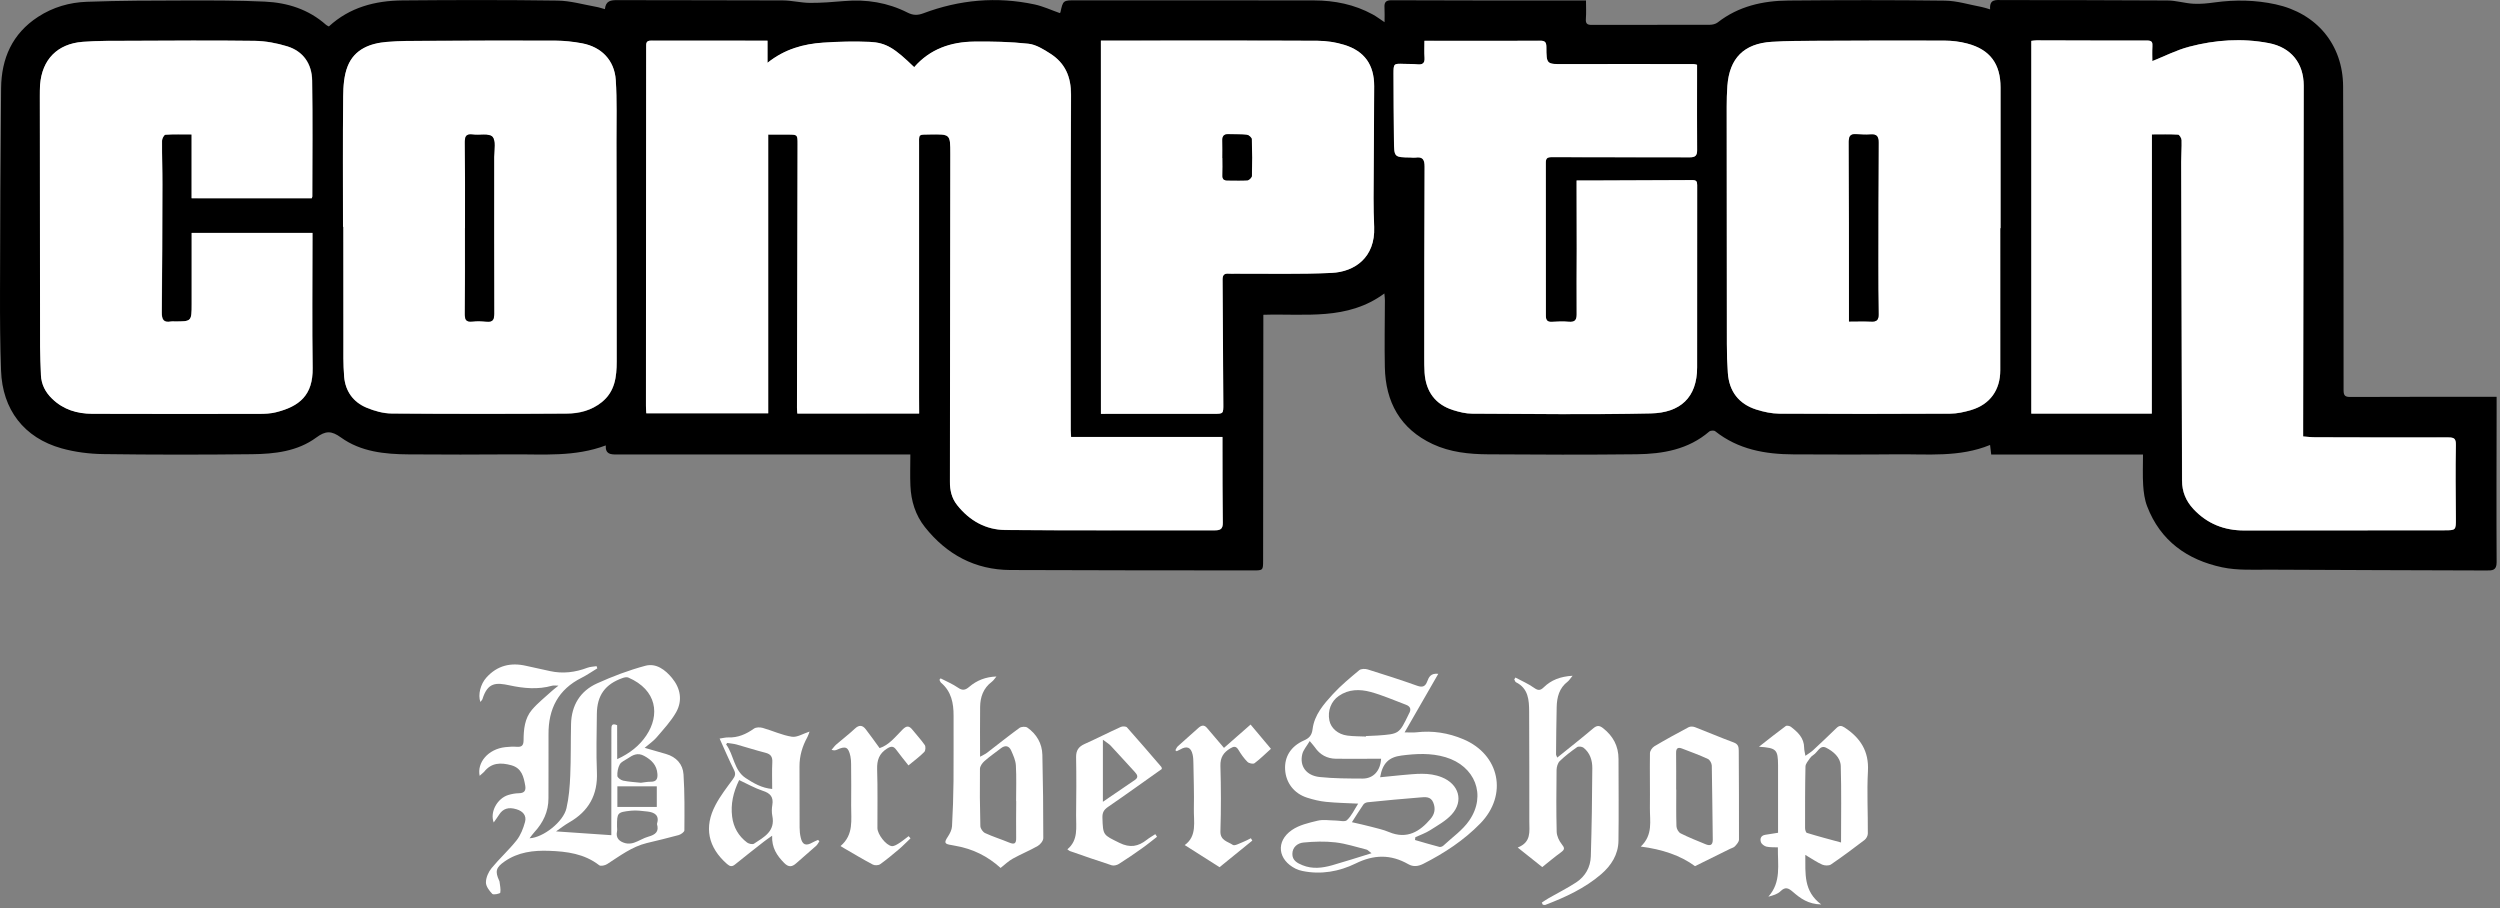 <svg width="435" height="158" viewBox="0 0 435 158" fill="none" xmlns="http://www.w3.org/2000/svg">
<rect x="0" y="0" width="435" height="158" fill="#808080" stroke="none"/>
<path d="M57.222 4.602C60.852 1.262 65.272 0.122 70.002 0.072C79.002 -0.008 88.002 -0.028 97.002 0.102C99.252 0.132 101.502 0.792 103.742 1.192C104.222 1.272 104.692 1.442 105.252 1.592C105.402 0.102 106.312 0.012 107.472 0.022C117.052 0.062 126.632 0.022 136.222 0.072C137.792 0.082 139.362 0.492 140.932 0.502C142.922 0.512 144.922 0.352 146.912 0.182C150.772 -0.148 154.462 0.442 157.932 2.202C158.862 2.672 159.652 2.692 160.642 2.322C166.942 -0.048 173.422 -0.638 180.022 0.772C181.502 1.092 182.912 1.752 184.392 2.272C184.392 2.272 184.492 2.222 184.512 2.162C184.972 0.032 184.972 0.052 187.272 0.052C201.062 0.062 214.852 0.042 228.642 0.072C232.222 0.082 235.672 0.772 238.852 2.512C239.502 2.862 240.092 3.322 240.912 3.862C240.912 2.942 240.952 2.142 240.902 1.342C240.842 0.412 241.112 0.032 242.152 0.042C252.902 0.092 263.652 0.082 274.402 0.082C274.862 0.082 275.312 0.082 275.962 0.082C275.962 1.172 276.022 2.222 275.942 3.272C275.882 4.112 276.162 4.342 276.992 4.332C283.822 4.312 290.652 4.332 297.492 4.312C297.962 4.312 298.522 4.182 298.882 3.902C302.502 1.072 306.742 0.132 311.182 0.092C320.262 0.012 329.352 -0.008 338.432 0.112C340.562 0.142 342.672 0.822 344.792 1.212C345.232 1.292 345.652 1.452 346.282 1.632C346.132 -0.208 347.302 0.002 348.412 0.012C357.992 0.032 367.572 0.012 377.162 0.082C378.662 0.092 380.162 0.572 381.672 0.652C382.912 0.722 384.172 0.582 385.402 0.412C388.942 -0.068 392.452 -0.008 395.952 0.752C403.082 2.302 407.662 7.742 407.702 15.032C407.782 32.652 407.782 50.282 407.782 67.902C407.782 68.902 408.102 69.072 408.992 69.072C416.952 69.042 424.902 69.042 432.862 69.042C433.312 69.042 433.762 69.042 434.412 69.042C434.412 69.852 434.412 70.582 434.412 71.322C434.402 80.152 434.362 88.982 434.412 97.822C434.422 99.312 433.622 99.262 432.602 99.262C420.102 99.212 407.602 99.202 395.102 99.122C392.282 99.102 389.372 99.292 386.652 98.712C380.592 97.422 375.902 94.112 373.602 88.092C373.162 86.952 372.992 85.672 372.912 84.442C372.802 82.712 372.882 80.962 372.882 79.092C363.962 79.092 355.232 79.092 346.472 79.092C346.402 78.492 346.342 78.012 346.272 77.422C340.942 79.612 335.402 78.992 329.932 79.052C323.972 79.112 318.012 79.082 312.062 79.062C307.142 79.042 302.452 78.212 298.442 75.032C298.232 74.862 297.612 74.902 297.402 75.092C293.762 78.222 289.342 78.982 284.792 79.042C276.172 79.142 267.542 79.112 258.922 79.052C255.622 79.032 252.332 78.692 249.292 77.272C243.632 74.622 241.082 69.952 240.962 63.872C240.882 60.002 240.962 56.122 240.972 52.252C240.972 51.972 240.932 51.702 240.882 51.062C234.432 55.822 227.092 54.542 219.822 54.772C219.822 55.292 219.822 55.722 219.822 56.162C219.812 69.952 219.802 83.742 219.782 97.532C219.782 99.252 219.752 99.252 218.032 99.252C203.952 99.232 189.872 99.252 175.792 99.182C169.652 99.152 164.722 96.482 160.932 91.712C159.282 89.632 158.522 87.162 158.412 84.522C158.332 82.782 158.402 81.022 158.402 79.072C157.842 79.072 157.322 79.072 156.802 79.072C140.302 79.072 123.802 79.062 107.302 79.082C106.232 79.082 105.322 79.032 105.402 77.502C100.022 79.532 94.542 79.022 89.112 79.062C83.112 79.112 77.112 79.102 71.112 79.062C66.952 79.032 62.792 78.622 59.312 76.112C57.672 74.932 56.672 74.922 55.032 76.132C51.762 78.542 47.782 78.992 43.842 79.032C35.222 79.132 26.592 79.132 17.972 79.012C15.542 78.982 13.042 78.662 10.712 78.012C4.182 76.182 0.412 71.272 0.182 64.472C0.022 59.972 -0.008 55.472 0.002 50.972C0.032 39.102 0.072 27.222 0.192 15.352C0.242 10.172 2.132 5.852 6.622 2.932C9.202 1.252 12.102 0.412 15.112 0.312C20.892 0.102 26.682 0.092 32.472 0.082C37.012 0.072 41.552 0.072 46.082 0.282C50.022 0.462 53.692 1.622 56.732 4.322C56.832 4.422 57.042 4.502 57.222 4.602ZM159.932 71.952C159.932 70.952 159.932 70.042 159.932 69.142C159.932 54.562 159.932 39.982 159.932 25.402C159.932 23.292 159.702 23.442 161.832 23.412C165.372 23.362 165.372 23.332 165.372 26.822C165.352 45.822 165.342 64.812 165.302 83.812C165.302 85.332 165.612 86.692 166.552 87.892C168.692 90.602 171.532 92.202 174.922 92.232C187.082 92.342 199.252 92.272 211.412 92.292C212.422 92.292 212.792 92.002 212.782 90.932C212.712 86.562 212.732 82.182 212.722 77.812C212.722 77.282 212.722 76.762 212.722 76.052C203.842 76.052 195.122 76.052 186.382 76.052C186.352 75.542 186.322 75.212 186.322 74.882C186.322 55.432 186.272 35.972 186.372 16.522C186.392 13.362 185.352 10.992 182.762 9.342C181.592 8.592 180.262 7.762 178.942 7.622C175.812 7.282 172.642 7.212 169.502 7.252C165.462 7.302 161.832 8.542 159.082 11.702C155.692 8.412 154.202 7.432 151.352 7.302C148.652 7.182 145.942 7.252 143.252 7.432C139.822 7.662 136.552 8.552 133.562 10.942C133.562 9.462 133.562 8.292 133.562 7.092C126.702 7.092 120.002 7.102 113.292 7.082C112.372 7.082 112.452 7.622 112.452 8.232C112.442 29.022 112.422 49.812 112.412 70.592C112.412 71.032 112.452 71.482 112.472 71.932C119.612 71.932 126.622 71.932 133.682 71.932C133.682 55.762 133.682 39.702 133.682 23.432C134.882 23.432 136.032 23.432 137.182 23.432C138.782 23.442 138.802 23.442 138.792 25.092C138.762 40.382 138.722 55.672 138.692 70.962C138.692 71.282 138.732 71.592 138.752 71.972C145.802 71.952 152.792 71.952 159.932 71.952ZM374.412 71.962C374.412 55.722 374.412 39.612 374.412 23.382C375.992 23.382 377.482 23.342 378.972 23.422C379.202 23.432 379.572 24.042 379.582 24.382C379.622 25.632 379.512 26.882 379.512 28.132C379.562 46.632 379.622 65.122 379.662 83.622C379.662 85.562 380.342 87.182 381.652 88.582C384.042 91.132 387.002 92.302 390.462 92.302C402.082 92.292 413.712 92.282 425.332 92.272C427.332 92.272 427.312 92.242 427.302 90.182C427.282 85.932 427.222 81.682 427.302 77.432C427.322 76.342 427.042 76.112 426.012 76.112C418.262 76.142 410.512 76.112 402.762 76.082C402.082 76.082 401.392 75.992 400.732 75.942C400.732 75.272 400.732 74.772 400.732 74.272C400.762 54.482 400.802 34.692 400.832 14.902C400.842 10.992 398.622 8.242 394.762 7.502C390.102 6.602 385.452 6.932 380.902 8.132C378.692 8.712 376.602 9.792 374.492 10.632C374.492 9.882 374.452 8.982 374.502 8.092C374.542 7.382 374.452 7.042 373.592 7.052C367.182 7.072 360.762 7.032 354.342 7.022C354.032 7.022 353.712 7.082 353.432 7.112C353.432 28.792 353.432 50.352 353.432 71.962C360.422 71.962 367.322 71.962 374.412 71.962ZM59.682 39.482C59.702 39.482 59.732 39.482 59.752 39.482C59.752 46.022 59.742 52.562 59.762 59.102C59.762 61.262 59.712 63.442 59.892 65.592C60.102 68.102 61.472 70.002 63.802 70.962C65.162 71.522 66.682 71.952 68.142 71.972C78.302 72.052 88.462 72.052 98.632 71.982C100.802 71.972 102.902 71.442 104.692 70.012C107.012 68.152 107.302 65.572 107.312 62.912C107.322 50.172 107.292 37.422 107.272 24.682C107.262 21.102 107.382 17.512 107.152 13.952C106.932 10.522 104.682 8.202 101.302 7.562C99.762 7.272 98.162 7.102 96.592 7.092C89.012 7.062 81.432 7.092 73.852 7.132C71.692 7.142 69.522 7.142 67.362 7.312C64.402 7.552 61.692 8.582 60.512 11.522C59.872 13.122 59.742 15.012 59.722 16.772C59.632 24.322 59.682 31.902 59.682 39.482ZM348.042 39.712C348.062 39.712 348.082 39.712 348.102 39.712C348.102 31.552 348.102 23.392 348.102 15.232C348.102 11.132 346.262 8.632 342.312 7.592C341.042 7.252 339.682 7.092 338.372 7.082C331.042 7.052 323.712 7.082 316.382 7.112C313.682 7.122 310.972 7.122 308.272 7.292C303.442 7.592 300.932 10.142 300.572 14.952C300.482 16.152 300.452 17.362 300.452 18.572C300.452 32.352 300.462 46.142 300.482 59.922C300.482 61.582 300.532 63.252 300.652 64.912C300.882 68.112 302.542 70.292 305.592 71.272C306.882 71.682 308.272 71.982 309.612 71.992C319.522 72.052 329.432 72.042 339.342 71.992C340.562 71.982 341.822 71.702 343.002 71.352C346.272 70.372 348.052 67.852 348.052 64.462C348.032 56.202 348.042 47.952 348.042 39.712ZM247.852 7.102C247.852 8.152 247.802 9.102 247.862 10.042C247.932 11.012 247.522 11.292 246.622 11.202C245.832 11.122 245.042 11.142 244.252 11.122C242.492 11.062 242.462 11.062 242.462 12.872C242.462 16.742 242.502 20.622 242.542 24.492C242.572 27.372 242.582 27.372 245.392 27.412C245.682 27.412 245.982 27.472 246.262 27.432C247.522 27.242 247.882 27.742 247.872 29.022C247.812 40.062 247.822 51.102 247.812 62.132C247.812 63.052 247.812 63.962 247.872 64.882C248.092 68.162 249.772 70.392 252.832 71.362C253.892 71.692 255.022 71.982 256.122 71.982C266.492 72.032 276.872 72.172 287.232 71.942C292.332 71.832 295.292 69.202 295.292 63.932C295.292 53.352 295.282 42.772 295.302 32.202C295.302 31.542 295.122 31.342 294.452 31.342C288.742 31.382 283.042 31.392 277.332 31.412C276.382 31.412 275.432 31.412 274.322 31.412C274.322 31.932 274.322 32.372 274.322 32.812C274.332 36.312 274.352 39.812 274.342 43.312C274.342 47.102 274.292 50.892 274.332 54.682C274.342 55.732 273.982 56.082 272.952 55.992C272.002 55.912 271.032 55.932 270.082 56.002C269.252 56.062 268.972 55.742 268.972 54.942C268.982 46.072 268.972 37.202 268.962 28.322C268.962 27.592 269.182 27.342 269.992 27.352C277.992 27.382 285.982 27.352 293.982 27.382C294.942 27.382 295.302 27.102 295.292 26.122C295.252 21.962 295.282 17.792 295.282 13.632C295.282 12.852 295.282 12.082 295.282 11.282C295.032 11.232 294.882 11.162 294.722 11.162C287.182 11.152 279.642 11.132 272.112 11.162C269.102 11.172 269.082 11.222 269.062 8.172C269.062 7.362 268.832 7.082 267.992 7.092C263.202 7.132 258.412 7.112 253.622 7.112C251.772 7.102 249.902 7.102 247.852 7.102ZM54.242 34.502C54.292 34.342 54.362 34.232 54.362 34.112C54.362 27.402 54.442 20.692 54.332 13.992C54.282 11.132 52.812 8.922 49.992 8.052C48.192 7.502 46.262 7.132 44.382 7.102C37.092 7.002 29.802 7.062 22.512 7.092C19.802 7.102 17.092 7.062 14.402 7.272C9.992 7.622 7.352 10.372 7.002 14.712C6.952 15.372 6.952 16.042 6.952 16.712C6.962 31.252 6.972 45.792 7.002 60.332C7.002 61.952 7.082 63.582 7.142 65.202C7.202 66.862 7.892 68.222 9.102 69.382C11.052 71.272 13.442 71.982 16.052 71.992C25.762 72.022 35.462 72.022 45.172 72.002C46.122 72.002 47.102 71.952 48.022 71.732C52.112 70.712 54.492 68.772 54.422 64.022C54.312 56.612 54.392 49.192 54.392 41.772C54.392 41.332 54.392 40.882 54.392 40.522C47.292 40.522 40.362 40.522 33.372 40.522C33.372 44.732 33.382 48.812 33.372 52.892C33.362 55.932 33.352 55.932 30.392 55.922C30.182 55.922 29.972 55.892 29.772 55.932C28.452 56.182 28.162 55.552 28.172 54.342C28.242 46.932 28.272 39.512 28.282 32.102C28.292 29.562 28.192 27.022 28.212 24.482C28.212 24.112 28.572 23.452 28.802 23.432C30.242 23.332 31.702 23.382 33.362 23.382C33.362 27.172 33.362 30.802 33.362 34.492C40.432 34.502 47.332 34.502 54.242 34.502ZM191.562 72.012C192.102 72.012 192.552 72.012 193.002 72.012C199.042 72.012 205.082 72.012 211.122 72.012C212.882 72.012 212.852 72.012 212.842 70.262C212.792 63.062 212.772 55.852 212.712 48.652C212.702 47.892 212.962 47.572 213.722 47.622C214.092 47.642 214.472 47.632 214.842 47.632C220.462 47.602 226.092 47.752 231.702 47.492C235.652 47.302 239.312 44.862 239.092 39.492C239.022 37.832 238.972 36.162 238.982 34.492C239.012 27.992 239.082 21.502 239.092 15.002C239.102 11.292 237.422 8.902 233.892 7.812C232.402 7.352 230.792 7.112 229.232 7.102C217.492 7.042 205.742 7.072 193.992 7.072C193.212 7.072 192.422 7.072 191.542 7.072C191.562 28.722 191.562 50.302 191.562 72.012Z" fill="black"/>
<path d="M83.462 134.992C82.972 132.732 84.892 130.332 87.932 130.002C88.592 129.932 89.262 129.892 89.922 129.942C90.782 130.012 91.092 129.702 91.102 128.822C91.112 126.932 91.282 125.002 92.552 123.512C93.582 122.292 94.882 121.292 96.072 120.192C96.332 119.952 96.622 119.742 97.172 119.302C96.582 119.302 96.312 119.242 96.082 119.312C93.602 120.012 91.142 119.782 88.672 119.252C86.342 118.752 84.862 118.692 83.952 121.632C83.902 121.802 83.732 121.942 83.582 122.142C83.142 120.862 83.602 119.032 84.642 117.882C86.532 115.792 88.872 115.232 91.572 115.862C92.952 116.182 94.332 116.462 95.712 116.772C97.932 117.262 100.082 116.992 102.202 116.192C102.702 116.002 103.262 116.002 103.802 115.912C103.842 116.042 103.892 116.162 103.932 116.292C103.022 116.842 102.152 117.452 101.202 117.932C97.142 119.962 95.412 123.322 95.442 127.762C95.472 131.472 95.412 135.172 95.432 138.882C95.442 141.232 94.502 143.152 92.952 144.832C92.682 145.122 92.462 145.452 92.142 145.862C94.542 145.732 98.022 142.992 98.562 140.642C98.992 138.792 99.142 136.862 99.222 134.962C99.352 131.972 99.292 128.972 99.362 125.972C99.442 122.722 100.952 120.242 103.882 118.912C106.602 117.682 109.422 116.612 112.302 115.842C114.172 115.342 115.762 116.552 116.932 117.972C118.402 119.752 118.792 121.882 117.652 123.922C116.752 125.512 115.452 126.892 114.252 128.302C113.712 128.942 112.982 129.422 112.172 130.122C113.602 130.532 114.742 130.862 115.882 131.192C117.682 131.712 118.822 132.972 118.932 134.752C119.142 137.992 119.102 141.242 119.082 144.482C119.082 144.762 118.482 145.192 118.092 145.302C116.252 145.812 114.392 146.242 112.542 146.692C109.932 147.332 107.842 148.942 105.642 150.352C105.272 150.592 104.522 150.752 104.262 150.552C101.672 148.542 98.632 148.152 95.542 148.042C92.812 147.942 90.142 148.262 87.802 149.892C86.302 150.932 86.102 151.602 86.862 153.242C86.882 153.282 86.902 153.322 86.912 153.362C86.982 154.022 87.162 154.692 87.052 155.322C87.022 155.492 85.862 155.752 85.662 155.542C85.132 154.992 84.542 154.212 84.552 153.522C84.562 152.682 84.992 151.712 85.542 151.042C86.912 149.372 88.542 147.912 89.882 146.222C90.592 145.322 91.042 144.152 91.352 143.032C91.662 141.902 90.982 141.142 89.872 140.812C88.472 140.382 87.502 140.702 86.832 141.772C86.572 142.192 86.272 142.582 85.902 143.112C85.212 141.252 86.552 138.912 88.432 138.332C89.022 138.152 89.652 138.032 90.272 138.022C91.222 138.012 91.542 137.582 91.392 136.702C91.112 135.152 90.792 133.662 88.962 133.152C87.142 132.652 85.502 132.682 84.222 134.312C84.012 134.522 83.782 134.692 83.462 134.992ZM107.392 132.092C109.602 131.082 111.282 129.732 112.452 127.982C114.852 124.412 114.332 120.052 109.322 117.892C109.062 117.782 108.662 117.862 108.372 117.962C105.302 119.032 103.882 120.972 103.852 124.232C103.822 127.602 103.722 130.982 103.862 134.352C104.032 138.312 102.432 141.162 99.032 143.102C98.232 143.562 97.502 144.142 96.752 144.662C99.992 144.882 103.132 145.102 106.372 145.322C106.372 144.562 106.372 143.702 106.372 142.832C106.382 137.542 106.392 132.252 106.382 126.962C106.382 126.312 106.402 125.762 107.382 126.182C107.392 128.072 107.392 129.972 107.392 132.092ZM114.312 143.382C114.792 141.862 113.902 141.342 112.632 141.202C111.692 141.102 110.722 140.962 109.792 141.062C107.392 141.322 107.362 141.412 107.362 143.792C107.362 144.082 107.422 144.382 107.362 144.662C107.102 145.872 107.812 146.442 108.802 146.712C109.272 146.842 109.852 146.792 110.322 146.632C111.182 146.342 111.962 145.812 112.832 145.572C114.012 145.242 114.722 144.732 114.312 143.382ZM111.512 136.202C112.112 136.132 112.692 136.012 113.262 136.022C114.232 136.022 114.452 135.492 114.392 134.662C114.282 133.132 113.382 132.232 112.082 131.522C110.942 130.902 110.102 131.372 109.222 131.972C108.742 132.302 108.102 132.542 107.842 133.002C107.522 133.582 107.382 134.352 107.422 135.022C107.442 135.322 108.042 135.752 108.432 135.832C109.452 136.042 110.502 136.092 111.512 136.202ZM107.422 136.822C107.422 137.942 107.422 139.262 107.422 140.412C109.752 140.412 112.022 140.412 114.282 140.412C114.282 139.312 114.282 138.002 114.282 136.822C111.992 136.822 109.782 136.822 107.422 136.822Z" fill="white"/>
<path d="M236.322 139.832C234.262 139.732 232.492 139.702 230.732 139.522C229.622 139.412 228.522 139.142 227.452 138.802C225.172 138.082 223.752 136.222 223.612 133.932C223.472 131.682 224.602 129.852 226.882 128.842C227.822 128.432 228.262 127.932 228.392 126.852C228.702 124.382 230.312 122.542 231.902 120.802C233.302 119.272 234.922 117.942 236.512 116.612C236.832 116.352 237.542 116.342 237.982 116.482C240.882 117.382 243.762 118.312 246.622 119.332C247.562 119.662 248.022 119.412 248.342 118.552C248.622 117.812 248.952 117.102 250.262 117.242C248.302 120.652 246.442 123.892 244.402 127.432C245.272 127.432 245.872 127.492 246.452 127.422C249.292 127.092 252.012 127.522 254.632 128.632C260.962 131.302 262.392 138.322 257.592 143.262C254.722 146.212 251.322 148.442 247.662 150.302C246.772 150.752 245.912 150.862 245.052 150.372C242.002 148.632 239.072 148.672 235.872 150.252C233.032 151.642 229.862 152.222 226.632 151.552C226.232 151.472 225.822 151.342 225.452 151.162C222.342 149.622 221.932 146.402 224.782 144.432C226.052 143.552 227.722 143.172 229.262 142.802C230.242 142.562 231.332 142.762 232.372 142.772C233.052 142.772 234.002 143.052 234.362 142.712C235.172 141.962 235.632 140.912 236.322 139.832ZM246.272 145.672C246.252 145.832 246.232 146.002 246.212 146.162C247.622 146.572 249.032 146.992 250.452 147.362C250.652 147.412 250.982 147.292 251.142 147.142C252.682 145.702 254.502 144.452 255.662 142.752C258.692 138.332 256.642 133.272 251.522 131.752C248.972 130.992 246.432 131.132 243.862 131.462C241.662 131.742 240.562 132.792 240.142 135.242C241.442 135.112 242.712 134.972 243.972 134.862C246.292 134.672 248.602 134.332 250.872 135.242C253.842 136.432 254.732 139.372 252.602 141.712C251.582 142.842 250.142 143.622 248.832 144.462C248.032 144.972 247.122 145.282 246.272 145.672ZM237.682 128.162C237.682 128.132 237.682 128.102 237.682 128.072C238.342 128.042 239.012 128.022 239.672 127.982C243.452 127.712 243.452 127.712 245.092 124.322C245.112 124.282 245.122 124.242 245.142 124.212C245.572 123.502 245.482 122.942 244.652 122.632C242.592 121.862 240.572 120.962 238.462 120.392C236.602 119.892 234.662 119.902 232.952 121.092C231.612 122.022 230.972 123.662 231.312 125.362C231.582 126.702 232.802 127.782 234.442 127.992C235.522 128.132 236.612 128.112 237.682 128.162ZM235.232 143.062C236.562 143.372 237.572 143.582 238.572 143.852C239.612 144.132 240.682 144.352 241.672 144.772C244.872 146.122 247.092 144.622 248.892 142.522C249.642 141.652 249.822 140.702 249.382 139.632C248.942 138.552 247.972 138.682 247.142 138.752C244.082 138.982 241.032 139.292 237.972 139.592C237.712 139.622 237.372 139.772 237.232 139.982C236.562 140.952 235.942 141.962 235.232 143.062ZM227.892 128.942C227.352 129.862 226.762 130.502 226.592 131.242C226.102 133.312 227.292 134.962 229.632 135.202C232.102 135.462 234.612 135.462 237.102 135.472C238.972 135.472 240.192 134.122 240.312 132.022C239.852 132.022 239.402 132.022 238.942 132.022C236.782 132.022 234.622 132.052 232.462 132.022C230.902 132.002 229.662 131.322 228.782 130.022C228.592 129.752 228.372 129.522 227.892 128.942ZM238.642 148.462C238.102 148.052 237.962 147.872 237.792 147.832C235.982 147.382 234.192 146.782 232.352 146.572C230.522 146.362 228.632 146.422 226.792 146.602C225.802 146.702 224.882 147.382 224.872 148.572C224.852 149.702 225.702 150.172 226.642 150.552C228.362 151.252 230.082 151.032 231.772 150.562C233.962 149.942 236.132 149.232 238.642 148.462Z" fill="white"/>
<path d="M268.272 157.052C268.682 156.782 269.092 156.492 269.522 156.252C271.102 155.342 272.742 154.532 274.262 153.532C275.842 152.492 276.742 150.892 276.802 149.012C276.962 143.892 277.032 138.772 277.062 133.652C277.072 132.302 276.662 130.992 275.532 130.102C275.282 129.902 274.652 129.832 274.412 130.002C273.362 130.742 272.322 131.532 271.402 132.422C271.042 132.772 270.852 133.452 270.842 133.982C270.802 137.562 270.772 141.142 270.862 144.722C270.882 145.462 271.272 146.302 271.752 146.902C272.242 147.512 272.302 147.792 271.652 148.272C270.552 149.072 269.502 149.952 268.352 150.872C266.982 149.782 265.672 148.742 264.082 147.472C266.482 146.532 266.102 144.672 266.102 142.942C266.092 136.572 266.112 130.202 266.072 123.832C266.062 121.822 265.952 119.792 263.782 118.712C263.632 118.642 263.582 118.382 263.482 118.212C263.552 118.102 263.612 118.002 263.682 117.892C264.772 118.482 265.942 118.972 266.942 119.692C267.642 120.192 268.032 120.152 268.612 119.592C269.902 118.332 271.472 117.712 273.632 117.582C273.202 118.092 273.032 118.402 272.772 118.602C271.302 119.722 270.902 121.312 270.862 123.022C270.792 125.772 270.782 128.512 270.752 131.262C270.752 131.412 270.862 131.552 270.962 131.822C273.102 130.092 275.182 128.462 277.202 126.752C277.842 126.212 278.262 126.182 278.922 126.692C280.682 128.072 281.622 129.812 281.622 132.062C281.622 136.812 281.682 141.552 281.612 146.302C281.582 148.692 280.352 150.612 278.592 152.122C275.752 154.562 272.382 156.112 268.912 157.442C268.782 157.492 268.602 157.432 268.452 157.422C268.392 157.292 268.332 157.172 268.272 157.052Z" fill="white"/>
<path d="M306.062 129.932C307.792 128.582 309.232 127.422 310.722 126.332C310.902 126.202 311.402 126.302 311.612 126.462C312.822 127.392 313.912 128.402 313.922 130.112C313.922 130.512 314.042 130.912 314.142 131.512C314.692 131.122 315.112 130.872 315.462 130.552C316.832 129.282 318.202 127.992 319.542 126.682C320.022 126.212 320.392 126.222 320.952 126.582C323.702 128.382 325.212 130.702 325.022 134.172C324.822 137.782 325.032 141.412 325.002 145.042C325.002 145.422 324.732 145.932 324.422 146.162C322.512 147.622 320.572 149.062 318.582 150.422C318.222 150.662 317.492 150.632 317.062 150.442C316.142 150.032 315.292 149.442 314.122 148.752C314.152 152.052 313.792 155.062 316.892 157.372C314.622 157.332 313.252 156.302 311.982 155.202C311.202 154.532 310.672 154.232 309.802 155.082C309.292 155.582 308.502 155.812 307.692 156.022C309.982 153.472 309.302 150.472 309.352 147.442C308.642 147.402 307.972 147.462 307.352 147.312C306.982 147.222 306.512 146.872 306.402 146.532C306.202 145.952 306.382 145.372 307.172 145.252C307.862 145.152 308.562 145.032 309.382 144.902C309.382 142.912 309.382 140.922 309.382 138.932C309.382 137.012 309.382 135.102 309.382 133.182C309.362 130.412 309.112 130.142 306.062 129.932ZM320.342 146.592C320.342 141.992 320.422 137.642 320.292 133.282C320.242 131.782 319.002 130.742 317.742 130.102C316.682 129.562 316.272 130.892 315.542 131.352C315.302 131.502 315.072 131.712 314.912 131.952C314.612 132.402 314.162 132.892 314.152 133.372C314.072 136.942 314.082 140.512 314.082 144.092C314.082 144.382 314.222 144.872 314.402 144.922C316.302 145.512 318.212 146.012 320.342 146.592Z" fill="white"/>
<path d="M163.662 118.032C164.682 118.562 165.762 119.012 166.702 119.662C167.482 120.202 167.982 120.082 168.642 119.512C169.952 118.392 171.502 117.772 173.382 117.712C173.112 118.022 172.892 118.392 172.562 118.642C171.102 119.742 170.562 121.272 170.542 123.002C170.502 125.782 170.532 128.572 170.532 131.672C171.092 131.352 171.452 131.212 171.742 130.982C173.622 129.542 175.472 128.052 177.382 126.662C177.702 126.432 178.452 126.382 178.762 126.602C180.372 127.742 181.322 129.352 181.372 131.342C181.482 136.172 181.542 141.002 181.532 145.832C181.532 146.302 181.012 146.942 180.562 147.202C179.162 148.002 177.652 148.612 176.232 149.402C175.482 149.812 174.852 150.432 174.102 151.022C171.882 149.002 169.282 147.702 166.302 147.182C166.052 147.142 165.812 147.082 165.572 147.042C164.312 146.862 164.242 146.612 164.932 145.572C165.282 145.042 165.612 144.392 165.652 143.772C165.802 141.152 165.882 138.532 165.912 135.912C165.952 132.122 165.902 128.332 165.922 124.542C165.932 122.332 165.532 120.312 163.752 118.802C163.612 118.682 163.562 118.462 163.462 118.292C163.522 118.192 163.592 118.112 163.662 118.032ZM176.822 139.402C176.812 139.402 176.802 139.402 176.802 139.402C176.802 137.322 176.882 135.242 176.762 133.172C176.712 132.302 176.312 131.432 175.952 130.612C175.572 129.752 174.912 129.612 174.142 130.212C173.192 130.952 172.192 131.632 171.292 132.432C170.922 132.762 170.522 133.312 170.512 133.772C170.472 137.092 170.492 140.422 170.582 143.742C170.592 144.162 171.012 144.772 171.402 144.952C172.752 145.582 174.182 146.022 175.562 146.592C176.472 146.972 176.842 146.842 176.812 145.762C176.772 143.632 176.822 141.512 176.822 139.402Z" fill="white"/>
<path d="M285.492 147.302C287.672 145.242 287.052 142.822 287.082 140.542C287.122 137.382 287.042 134.212 287.092 131.052C287.102 130.642 287.482 130.082 287.862 129.852C289.812 128.692 291.812 127.602 293.822 126.532C294.122 126.372 294.612 126.402 294.942 126.532C297.182 127.392 299.392 128.352 301.652 129.182C302.422 129.462 302.542 129.932 302.542 130.602C302.562 135.762 302.602 140.922 302.582 146.092C302.582 146.482 302.182 146.922 301.882 147.252C301.672 147.482 301.302 147.562 301.002 147.712C299.042 148.682 297.092 149.642 294.932 150.712C292.422 148.852 289.222 147.782 285.492 147.302ZM291.652 137.392C291.662 137.392 291.662 137.392 291.672 137.392C291.672 139.512 291.632 141.642 291.702 143.762C291.712 144.192 292.052 144.812 292.422 145.002C293.832 145.712 295.302 146.292 296.762 146.892C297.532 147.212 298.032 147.112 298.022 146.082C297.952 141.792 297.942 137.512 297.852 133.222C297.842 132.822 297.522 132.222 297.182 132.062C295.722 131.382 294.192 130.832 292.692 130.252C291.952 129.962 291.622 130.192 291.642 131.032C291.672 133.142 291.652 135.262 291.652 137.392Z" fill="white"/>
<path d="M142.572 146.382C142.392 146.642 142.252 146.942 142.032 147.152C140.892 148.182 139.702 149.162 138.562 150.192C137.812 150.872 137.212 150.932 136.442 150.152C135.202 148.892 134.262 147.532 134.352 145.412C133.722 145.862 133.292 146.142 132.892 146.462C131.222 147.772 129.552 149.072 127.902 150.412C127.372 150.852 127.012 150.772 126.512 150.342C123.202 147.442 122.442 143.932 124.512 140.042C125.342 138.472 126.452 137.042 127.502 135.612C127.922 135.042 128.052 134.642 127.712 133.962C126.842 132.232 126.092 130.452 125.212 128.512C125.832 128.422 126.262 128.302 126.692 128.312C128.402 128.382 129.832 127.742 131.202 126.772C131.562 126.522 132.242 126.522 132.702 126.652C134.412 127.132 136.052 127.922 137.792 128.192C138.702 128.332 139.742 127.652 140.862 127.292C140.752 127.592 140.652 127.952 140.482 128.262C139.602 129.852 139.102 131.542 139.112 133.382C139.132 136.922 139.112 140.452 139.132 143.992C139.132 144.572 139.192 145.162 139.322 145.722C139.612 147.012 140.222 147.252 141.372 146.592C141.682 146.412 142.012 146.292 142.342 146.142C142.412 146.202 142.492 146.292 142.572 146.382ZM128.612 135.732C127.562 137.892 127.122 139.942 127.392 142.102C127.622 143.952 128.502 145.482 129.992 146.602C130.292 146.822 130.942 146.972 131.192 146.802C132.932 145.652 134.942 144.652 134.382 141.942C134.262 141.342 134.282 140.682 134.382 140.082C134.622 138.672 134.032 138.012 132.702 137.592C131.312 137.132 130.012 136.382 128.612 135.732ZM126.542 129.272C126.472 129.352 126.412 129.442 126.342 129.522C127.712 131.362 127.682 134.032 129.762 135.392C131.102 136.262 132.542 137.122 134.362 137.282C134.362 135.642 134.302 134.142 134.382 132.652C134.432 131.702 134.132 131.222 133.192 130.982C131.502 130.552 129.842 130.012 128.162 129.542C127.652 129.402 127.092 129.362 126.542 129.272Z" fill="white"/>
<path d="M201.322 145.602C200.452 146.272 199.602 146.982 198.702 147.612C197.382 148.552 196.042 149.472 194.672 150.332C194.342 150.542 193.802 150.672 193.442 150.562C191.002 149.782 188.582 148.922 186.152 148.082C186.042 148.042 185.962 147.952 185.722 147.782C187.662 146.172 187.222 143.962 187.242 141.872C187.282 138.502 187.302 135.122 187.242 131.752C187.222 130.582 187.672 129.922 188.722 129.452C190.842 128.502 192.912 127.442 195.032 126.482C195.322 126.352 195.922 126.372 196.092 126.562C198.112 128.822 200.092 131.142 202.072 133.442C202.142 133.522 202.132 133.682 202.162 133.802C199.032 136.012 195.932 138.252 192.782 140.412C192.082 140.892 191.802 141.382 191.822 142.242C191.912 145.412 191.962 145.252 194.772 146.652C196.632 147.572 198.042 147.302 199.532 146.132C200.002 145.762 200.522 145.472 201.022 145.142C201.122 145.312 201.222 145.452 201.322 145.602ZM191.902 139.512C193.962 138.112 195.742 136.912 197.502 135.692C198.132 135.252 197.892 134.802 197.472 134.342C196.062 132.812 194.672 131.262 193.252 129.742C192.962 129.432 192.572 129.212 191.902 128.712C191.902 132.432 191.902 135.782 191.902 139.512Z" fill="white"/>
<path d="M204.512 130.542C204.652 130.302 204.752 130.022 204.952 129.842C206.122 128.772 207.322 127.752 208.492 126.682C209.002 126.222 209.482 126.052 209.992 126.632C210.932 127.712 211.842 128.812 212.972 130.132C214.292 128.972 215.852 127.612 217.602 126.072C218.772 127.472 219.902 128.822 221.142 130.292C220.142 131.192 219.262 132.072 218.282 132.802C218.042 132.982 217.312 132.822 217.062 132.572C216.452 131.962 215.942 131.232 215.492 130.482C215.072 129.782 214.672 129.852 214.062 130.222C212.902 130.922 212.312 131.782 212.352 133.262C212.462 137.052 212.472 140.842 212.352 144.632C212.302 146.272 213.652 146.422 214.512 147.012C214.832 147.232 215.672 146.742 216.252 146.522C216.732 146.342 217.182 146.082 217.652 145.852C217.732 145.992 217.822 146.122 217.902 146.262C215.992 147.812 214.082 149.372 212.202 150.892C210.182 149.612 208.212 148.362 206.142 147.042C208.332 145.472 207.682 142.972 207.732 140.682C207.792 138.062 207.692 135.432 207.652 132.812C207.642 132.312 207.632 131.802 207.522 131.322C207.232 130.012 206.522 129.732 205.352 130.412C205.152 130.522 204.952 130.612 204.742 130.712C204.652 130.662 204.582 130.602 204.512 130.542Z" fill="white"/>
<path d="M158.072 133.182C157.292 132.182 156.602 131.362 155.972 130.492C155.472 129.802 155.072 129.792 154.332 130.262C152.962 131.132 152.582 132.272 152.622 133.842C152.732 137.252 152.662 140.662 152.672 144.082C152.672 145.152 154.152 147.092 155.162 147.222C155.542 147.272 156.012 146.982 156.382 146.752C156.982 146.372 157.532 145.912 158.102 145.492C158.212 145.622 158.322 145.742 158.432 145.872C157.772 146.492 157.142 147.152 156.462 147.732C155.382 148.642 154.302 149.552 153.152 150.372C152.842 150.592 152.192 150.612 151.862 150.432C150.152 149.532 148.502 148.532 146.822 147.562C146.682 147.482 146.542 147.382 146.252 147.212C148.602 145.222 148.072 142.632 148.102 140.192C148.132 137.782 148.112 135.362 148.092 132.952C148.092 132.502 148.062 132.032 147.972 131.592C147.622 129.972 147.152 129.752 145.632 130.452C145.392 130.562 145.132 130.622 144.692 130.472C144.972 130.152 145.212 129.802 145.522 129.532C146.592 128.602 147.722 127.752 148.752 126.782C149.482 126.092 150.082 126.172 150.632 126.882C151.442 127.922 152.192 129.002 153.052 130.172C154.682 129.652 155.792 128.202 157.022 126.962C157.782 126.192 158.212 126.282 158.802 127.022C159.502 127.902 160.282 128.722 160.912 129.642C161.092 129.912 161.052 130.612 160.822 130.842C160.032 131.652 159.122 132.312 158.072 133.182Z" fill="white"/>
<!--  -->
<path d="M159.932 71.952C152.792 71.952 145.802 71.952 138.732 71.952C138.712 71.582 138.672 71.262 138.672 70.942C138.702 55.652 138.742 40.362 138.772 25.072C138.772 23.422 138.762 23.422 137.162 23.412C136.012 23.412 134.862 23.412 133.662 23.412C133.662 39.672 133.662 55.742 133.662 71.912C126.602 71.912 119.582 71.912 112.452 71.912C112.432 71.462 112.392 71.012 112.392 70.572C112.402 49.782 112.422 28.992 112.432 8.212C112.432 7.592 112.362 7.062 113.272 7.062C119.972 7.082 126.682 7.072 133.542 7.072C133.542 8.272 133.542 9.442 133.542 10.922C136.532 8.532 139.802 7.642 143.232 7.412C145.922 7.232 148.642 7.162 151.332 7.282C154.182 7.412 155.672 8.392 159.062 11.682C161.812 8.522 165.442 7.282 169.482 7.232C172.632 7.192 175.802 7.262 178.922 7.602C180.252 7.742 181.572 8.572 182.742 9.322C185.322 10.972 186.362 13.342 186.352 16.502C186.252 35.952 186.302 55.412 186.302 74.862C186.302 75.192 186.332 75.522 186.362 76.032C195.102 76.032 203.822 76.032 212.702 76.032C212.702 76.742 212.702 77.272 212.702 77.792C212.712 82.162 212.702 86.542 212.762 90.912C212.782 91.982 212.402 92.272 211.392 92.272C199.232 92.252 187.062 92.322 174.902 92.212C171.512 92.182 168.672 90.582 166.532 87.872C165.582 86.672 165.272 85.312 165.282 83.792C165.322 64.792 165.332 45.802 165.352 26.802C165.352 23.302 165.362 23.342 161.812 23.392C159.682 23.422 159.912 23.272 159.912 25.382C159.912 39.962 159.912 54.542 159.912 69.122C159.932 70.042 159.932 70.952 159.932 71.952Z" fill="white"/>
<path d="M374.412 71.962C367.322 71.962 360.422 71.962 353.452 71.962C353.452 50.352 353.452 28.792 353.452 7.112C353.732 7.082 354.042 7.022 354.362 7.022C360.782 7.032 367.192 7.072 373.612 7.052C374.472 7.052 374.572 7.392 374.522 8.092C374.462 8.982 374.512 9.882 374.512 10.632C376.622 9.792 378.712 8.712 380.922 8.132C385.472 6.932 390.122 6.612 394.782 7.502C398.642 8.242 400.852 10.992 400.852 14.902C400.822 34.692 400.782 54.482 400.752 74.272C400.752 74.772 400.752 75.262 400.752 75.942C401.422 75.992 402.102 76.082 402.782 76.082C410.532 76.102 418.282 76.132 426.032 76.112C427.062 76.112 427.342 76.342 427.322 77.432C427.242 81.682 427.292 85.932 427.322 90.182C427.332 92.242 427.352 92.272 425.352 92.272C413.732 92.292 402.102 92.292 390.482 92.302C387.012 92.302 384.052 91.132 381.672 88.582C380.362 87.182 379.682 85.562 379.682 83.622C379.642 65.122 379.582 46.632 379.532 28.132C379.532 26.882 379.642 25.632 379.602 24.382C379.592 24.042 379.222 23.432 378.992 23.422C377.512 23.332 376.022 23.382 374.432 23.382C374.412 39.622 374.412 55.722 374.412 71.962Z" fill="white"/>
<path d="M59.682 39.482C59.682 31.902 59.632 24.322 59.712 16.742C59.732 14.982 59.852 13.092 60.502 11.492C61.682 8.552 64.392 7.522 67.352 7.282C69.502 7.102 71.672 7.112 73.842 7.102C81.422 7.062 89.002 7.032 96.582 7.062C98.152 7.072 99.742 7.242 101.292 7.532C104.672 8.172 106.912 10.492 107.142 13.922C107.372 17.492 107.252 21.072 107.262 24.652C107.282 37.392 107.312 50.142 107.302 62.882C107.302 65.542 107.012 68.132 104.682 69.982C102.892 71.412 100.792 71.942 98.622 71.952C88.462 72.022 78.302 72.022 68.132 71.942C66.682 71.932 65.152 71.502 63.792 70.932C61.472 69.972 60.102 68.072 59.882 65.562C59.702 63.412 59.752 61.242 59.752 59.072C59.742 52.532 59.742 45.992 59.742 39.452C59.732 39.482 59.702 39.482 59.682 39.482ZM80.912 39.692C80.902 39.692 80.902 39.692 80.892 39.692C80.892 44.692 80.912 49.682 80.872 54.682C80.862 55.642 81.102 56.062 82.142 55.952C82.962 55.862 83.812 55.882 84.632 55.972C85.692 56.082 85.982 55.672 85.972 54.632C85.942 45.512 85.972 36.402 85.962 27.282C85.962 26.082 86.292 24.482 85.662 23.812C85.072 23.182 83.412 23.592 82.242 23.432C81.162 23.282 80.872 23.692 80.872 24.722C80.932 29.702 80.912 34.702 80.912 39.692Z" fill="white"/>
<path d="M348.042 39.712C348.042 47.952 348.032 56.202 348.042 64.442C348.042 67.842 346.262 70.362 342.992 71.332C341.812 71.682 340.552 71.972 339.332 71.972C329.422 72.022 319.512 72.032 309.602 71.972C308.252 71.962 306.872 71.662 305.582 71.252C302.532 70.272 300.872 68.092 300.642 64.892C300.522 63.232 300.472 61.562 300.472 59.902C300.452 46.122 300.442 32.332 300.442 18.552C300.442 17.342 300.472 16.132 300.562 14.932C300.922 10.132 303.432 7.582 308.262 7.272C310.962 7.102 313.672 7.112 316.372 7.092C323.702 7.052 331.032 7.032 338.362 7.062C339.682 7.072 341.032 7.232 342.302 7.572C346.262 8.612 348.092 11.112 348.092 15.212C348.092 23.372 348.092 31.532 348.092 39.692C348.082 39.712 348.062 39.712 348.042 39.712ZM321.722 55.932C323.102 55.932 324.342 55.882 325.572 55.952C326.562 56.012 326.902 55.662 326.872 54.672C326.812 51.802 326.812 48.932 326.812 46.062C326.822 38.992 326.812 31.912 326.872 24.842C326.882 23.762 326.582 23.322 325.472 23.412C324.642 23.482 323.802 23.432 322.982 23.362C322.002 23.282 321.692 23.672 321.692 24.662C321.732 34.022 321.722 43.392 321.722 52.752C321.722 53.772 321.722 54.802 321.722 55.932Z" fill="white"/>
<path d="M247.852 7.102C249.902 7.102 251.772 7.102 253.632 7.102C258.422 7.102 263.212 7.112 268.002 7.082C268.832 7.072 269.062 7.362 269.072 8.162C269.082 11.212 269.112 11.162 272.122 11.152C279.662 11.122 287.202 11.142 294.732 11.152C294.892 11.152 295.042 11.212 295.292 11.272C295.292 12.072 295.292 12.852 295.292 13.622C295.292 17.782 295.272 21.952 295.302 26.112C295.312 27.102 294.952 27.382 293.992 27.372C285.992 27.342 278.002 27.382 270.002 27.342C269.192 27.342 268.972 27.582 268.972 28.312C268.982 37.182 268.992 46.052 268.982 54.932C268.982 55.732 269.262 56.052 270.092 55.992C271.042 55.922 272.012 55.902 272.962 55.982C273.992 56.072 274.352 55.712 274.342 54.672C274.302 50.882 274.352 47.092 274.352 43.302C274.352 39.802 274.332 36.302 274.332 32.802C274.332 32.362 274.332 31.912 274.332 31.402C275.452 31.402 276.402 31.402 277.342 31.402C283.052 31.382 288.752 31.372 294.462 31.332C295.132 31.332 295.312 31.532 295.312 32.192C295.292 42.772 295.302 53.352 295.302 63.922C295.302 69.192 292.342 71.822 287.242 71.932C276.872 72.162 266.502 72.022 256.132 71.972C255.032 71.972 253.902 71.682 252.842 71.352C249.782 70.392 248.102 68.152 247.882 64.872C247.822 63.962 247.822 63.042 247.822 62.122C247.832 51.082 247.822 40.042 247.882 29.012C247.892 27.742 247.532 27.232 246.272 27.422C245.992 27.462 245.692 27.412 245.402 27.402C242.592 27.362 242.582 27.362 242.552 24.482C242.512 20.612 242.472 16.732 242.472 12.862C242.472 11.052 242.502 11.052 244.262 11.112C245.052 11.142 245.852 11.112 246.632 11.192C247.532 11.282 247.942 10.992 247.872 10.032C247.802 9.102 247.852 8.152 247.852 7.102Z" fill="white"/>
<path d="M54.242 34.502C47.332 34.502 40.432 34.502 33.332 34.502C33.332 30.802 33.332 27.182 33.332 23.392C31.672 23.392 30.222 23.342 28.772 23.442C28.542 23.462 28.182 24.122 28.182 24.492C28.162 27.032 28.262 29.572 28.252 32.112C28.242 39.532 28.212 46.942 28.142 54.352C28.132 55.562 28.422 56.192 29.742 55.942C29.942 55.902 30.162 55.932 30.362 55.932C33.322 55.942 33.342 55.942 33.342 52.902C33.352 48.822 33.342 44.752 33.342 40.532C40.332 40.532 47.272 40.532 54.362 40.532C54.362 40.892 54.362 41.342 54.362 41.782C54.362 49.202 54.282 56.612 54.392 64.032C54.462 68.782 52.082 70.722 47.992 71.742C47.072 71.972 46.092 72.012 45.142 72.012C35.432 72.032 25.732 72.032 16.022 72.002C13.412 71.992 11.022 71.282 9.072 69.392C7.872 68.232 7.182 66.882 7.112 65.212C7.052 63.592 6.982 61.962 6.972 60.342C6.952 45.802 6.942 31.262 6.922 16.722C6.922 16.052 6.922 15.392 6.972 14.722C7.312 10.382 9.952 7.632 14.372 7.282C17.062 7.072 19.782 7.112 22.482 7.102C29.772 7.072 37.062 7.012 44.352 7.112C46.232 7.142 48.162 7.512 49.962 8.062C52.782 8.932 54.252 11.132 54.302 14.002C54.412 20.712 54.342 27.412 54.332 34.122C54.362 34.232 54.292 34.352 54.242 34.502Z" fill="white"/>
<path d="M191.562 72.012C191.562 50.302 191.562 28.722 191.562 7.062C192.442 7.062 193.232 7.062 194.012 7.062C205.762 7.062 217.502 7.032 229.252 7.092C230.812 7.102 232.422 7.342 233.912 7.802C237.442 8.892 239.112 11.282 239.112 14.992C239.102 21.492 239.022 27.982 239.002 34.482C238.992 36.152 239.042 37.812 239.112 39.482C239.322 44.852 235.662 47.292 231.722 47.482C226.112 47.752 220.482 47.602 214.862 47.622C214.492 47.622 214.112 47.642 213.742 47.612C212.992 47.562 212.732 47.892 212.732 48.642C212.792 55.842 212.812 63.052 212.862 70.252C212.872 72.002 212.892 72.002 211.142 72.002C205.102 72.002 199.062 72.002 193.022 72.002C192.552 72.012 192.102 72.012 191.562 72.012ZM212.702 27.502C212.712 27.502 212.722 27.502 212.722 27.502C212.722 28.502 212.762 29.502 212.712 30.502C212.682 31.162 212.942 31.402 213.572 31.402C214.732 31.392 215.902 31.462 217.062 31.382C217.352 31.362 217.822 30.872 217.832 30.592C217.892 28.472 217.882 26.352 217.802 24.232C217.792 23.962 217.292 23.512 216.982 23.472C215.912 23.352 214.822 23.402 213.742 23.362C212.912 23.332 212.652 23.732 212.692 24.512C212.732 25.502 212.702 26.502 212.702 27.502Z" fill="white"/>
<path d="M80.912 39.692C80.912 34.692 80.932 29.702 80.892 24.702C80.882 23.672 81.172 23.262 82.262 23.412C83.432 23.572 85.082 23.162 85.682 23.792C86.302 24.462 85.982 26.062 85.982 27.262C85.992 36.382 85.962 45.492 85.992 54.612C85.992 55.652 85.712 56.062 84.652 55.952C83.832 55.872 82.982 55.842 82.162 55.932C81.132 56.042 80.882 55.632 80.892 54.662C80.932 49.672 80.912 44.672 80.912 39.672C80.902 39.692 80.902 39.692 80.912 39.692Z" fill="black"/>
<path d="M321.722 55.932C321.722 54.802 321.722 53.772 321.722 52.742C321.722 43.382 321.722 34.012 321.692 24.652C321.692 23.672 322.002 23.282 322.982 23.352C323.812 23.412 324.652 23.462 325.472 23.402C326.582 23.312 326.882 23.752 326.872 24.832C326.812 31.902 326.822 38.982 326.812 46.052C326.812 48.922 326.812 51.792 326.872 54.662C326.892 55.652 326.552 56.002 325.572 55.942C324.342 55.882 323.102 55.932 321.722 55.932Z" fill="black"/>
<path d="M212.702 27.502C212.702 26.502 212.732 25.502 212.692 24.502C212.662 23.722 212.922 23.322 213.742 23.352C214.822 23.392 215.912 23.352 216.982 23.462C217.292 23.492 217.792 23.942 217.802 24.222C217.882 26.342 217.882 28.462 217.832 30.582C217.822 30.862 217.352 31.352 217.062 31.372C215.902 31.452 214.732 31.382 213.572 31.392C212.942 31.392 212.682 31.162 212.712 30.492C212.762 29.492 212.722 28.492 212.722 27.492C212.722 27.502 212.712 27.502 212.702 27.502Z" fill="black"/>
</svg>
